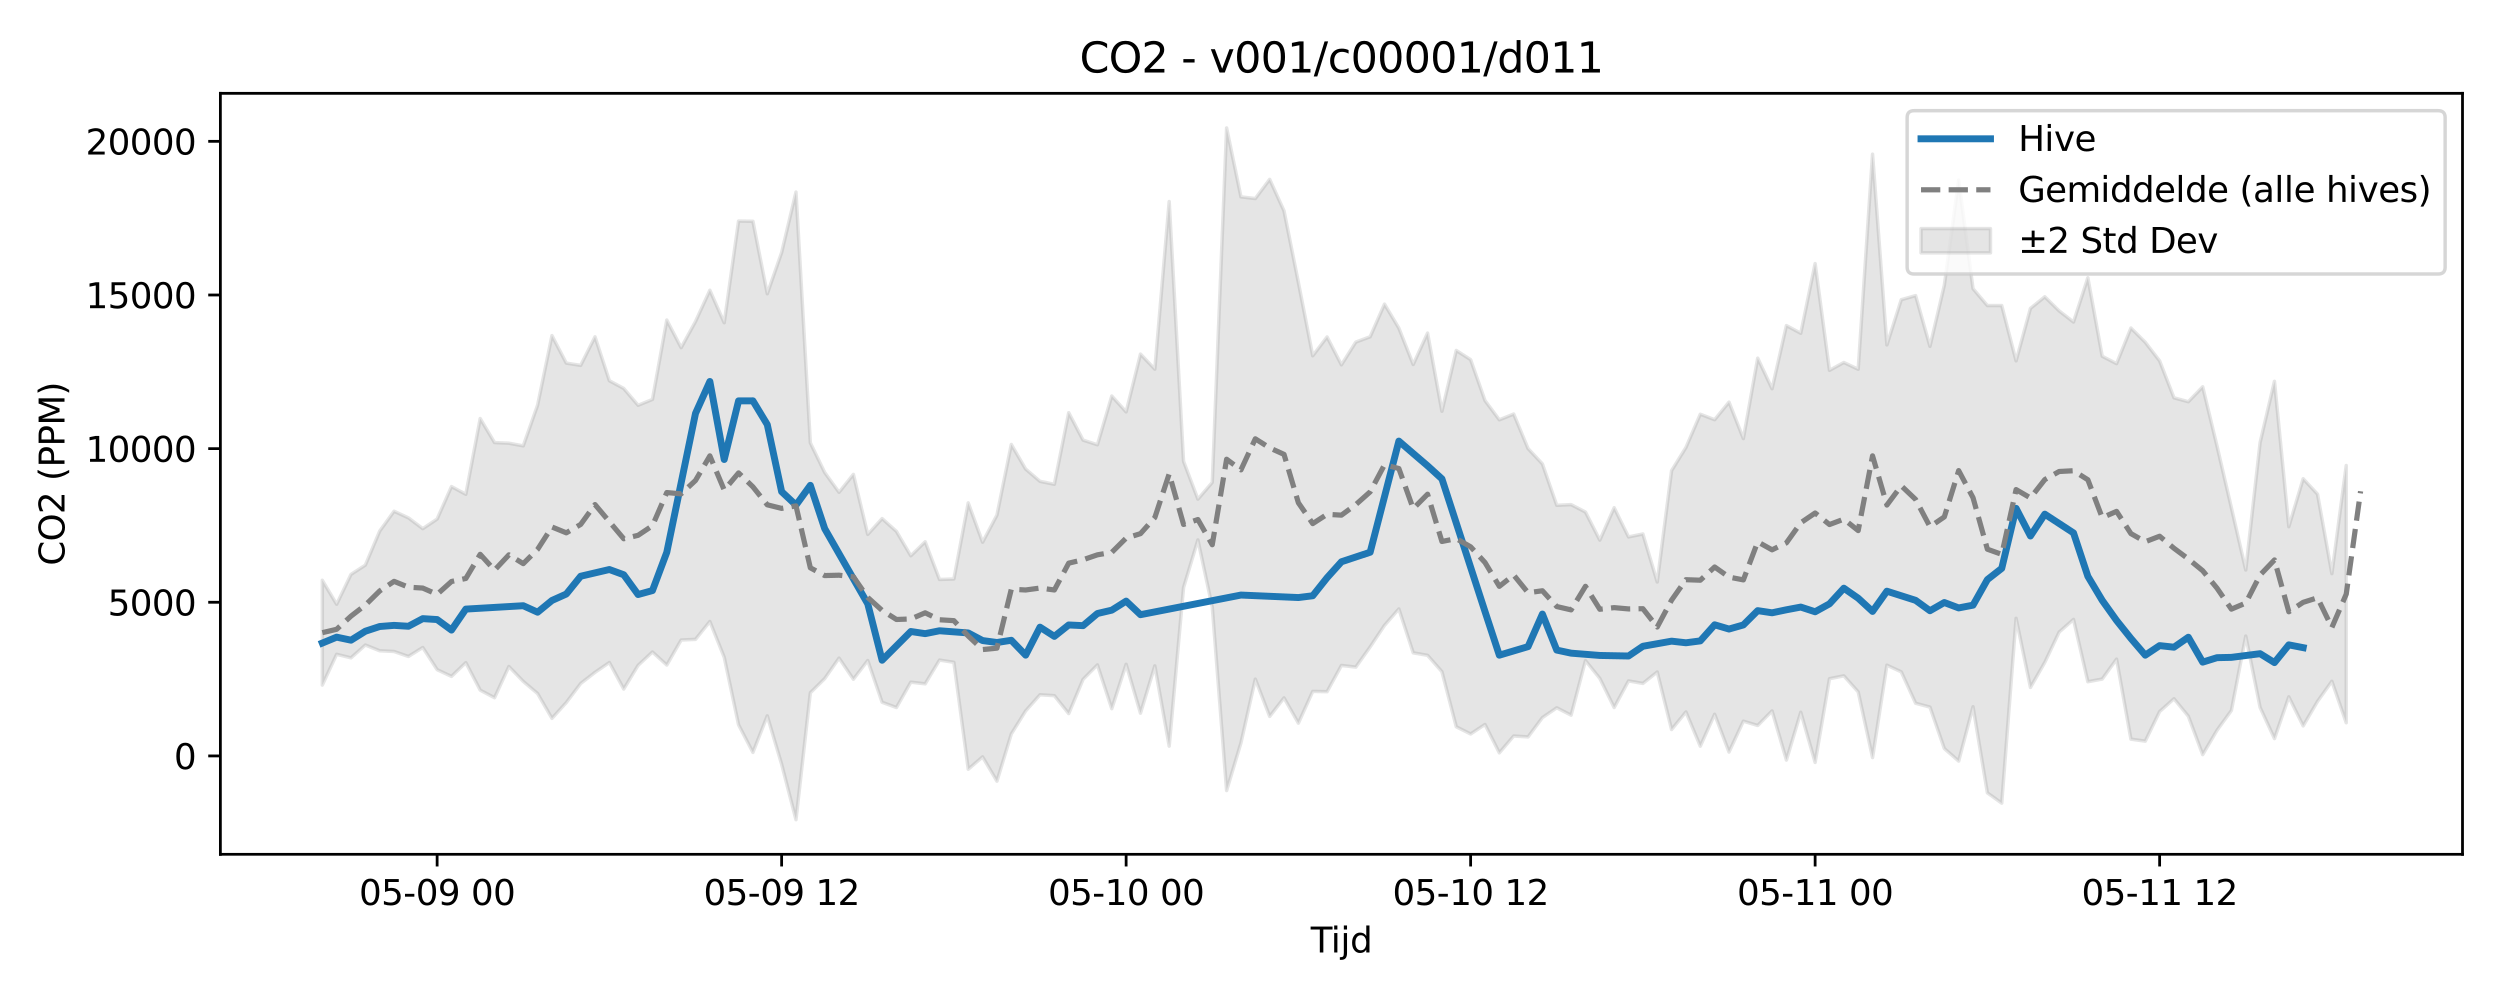 <?xml version="1.0" encoding="utf-8" standalone="no"?>
<!DOCTYPE svg PUBLIC "-//W3C//DTD SVG 1.1//EN"
  "http://www.w3.org/Graphics/SVG/1.1/DTD/svg11.dtd">
<svg xmlns:xlink="http://www.w3.org/1999/xlink" width="720pt" height="288pt" viewBox="0 0 720 288" xmlns="http://www.w3.org/2000/svg" version="1.1">
 <defs>
  <style type="text/css">*{stroke-linejoin: round; stroke-linecap: butt}</style>
 </defs>
 <g id="figure_1">
  <g id="patch_1">
   <path d="M 0 288 
L 720 288 
L 720 0 
L 0 0 
z
" style="fill: #ffffff"/>
  </g>
  <g id="axes_1">
   <g id="patch_2">
    <path d="M 63.47 246.04 
L 709.2 246.04 
L 709.2 26.88 
L 63.47 26.88 
z
" style="fill: #ffffff"/>
   </g>
   <g id="FillBetweenPolyCollection_1">
    <defs>
     <path id="me07fb9f6cd" d="M 92.821 -120.888 
L 92.821 -90.693 
L 96.955 -99.556 
L 101.089 -98.536 
L 105.223 -102.232 
L 109.357 -100.572 
L 113.491 -100.37 
L 117.625 -98.937 
L 121.759 -101.522 
L 125.893 -95.131 
L 130.027 -93.196 
L 134.161 -97.162 
L 138.295 -89.238 
L 142.429 -87.047 
L 146.563 -96.052 
L 150.697 -91.756 
L 154.831 -88.255 
L 158.965 -81.105 
L 163.099 -85.672 
L 167.233 -91.15 
L 171.367 -94.362 
L 175.501 -97.201 
L 179.635 -89.548 
L 183.769 -96.372 
L 187.903 -100.225 
L 192.037 -96.469 
L 196.171 -103.677 
L 200.305 -103.855 
L 204.439 -109.017 
L 208.573 -98.706 
L 212.707 -79.256 
L 216.841 -71.3 
L 220.975 -81.832 
L 225.109 -67.902 
L 229.243 -51.922 
L 233.377 -88.48 
L 237.511 -92.554 
L 241.645 -98.465 
L 245.779 -92.375 
L 249.913 -97.773 
L 254.047 -85.744 
L 258.181 -84.231 
L 262.315 -91.541 
L 266.449 -91.051 
L 270.583 -97.902 
L 274.717 -97.25 
L 278.851 -66.457 
L 282.985 -70.019 
L 287.119 -63.018 
L 291.253 -76.612 
L 295.387 -83.253 
L 299.521 -87.905 
L 303.655 -87.647 
L 307.789 -82.477 
L 311.923 -92.339 
L 316.057 -96.51 
L 320.191 -83.893 
L 324.325 -96.688 
L 328.459 -82.596 
L 332.593 -96.231 
L 336.727 -73.108 
L 340.861 -118.762 
L 344.995 -132.502 
L 349.129 -113.176 
L 353.263 -60.318 
L 357.397 -74.056 
L 361.531 -92.42 
L 365.665 -81.668 
L 369.799 -87.007 
L 373.933 -79.734 
L 378.067 -88.873 
L 382.201 -88.795 
L 386.335 -96.348 
L 390.469 -95.87 
L 394.603 -101.688 
L 398.737 -107.888 
L 402.871 -112.628 
L 407.005 -99.985 
L 411.139 -99.261 
L 415.273 -94.562 
L 419.407 -78.684 
L 423.541 -76.614 
L 427.675 -79.355 
L 431.809 -71.176 
L 435.943 -76.028 
L 440.077 -75.769 
L 444.211 -81.324 
L 448.345 -84.155 
L 452.479 -82.031 
L 456.613 -97.746 
L 460.747 -92.623 
L 464.881 -84.221 
L 469.015 -91.895 
L 473.149 -91.171 
L 477.283 -94.466 
L 481.417 -77.884 
L 485.551 -82.96 
L 489.685 -73.094 
L 493.819 -82.289 
L 497.953 -71.404 
L 502.087 -80.302 
L 506.221 -79.056 
L 510.355 -83.256 
L 514.489 -69.096 
L 518.623 -82.877 
L 522.757 -68.414 
L 526.891 -92.524 
L 531.025 -93.356 
L 535.159 -88.731 
L 539.293 -69.817 
L 543.427 -96.428 
L 547.561 -94.505 
L 551.695 -85.458 
L 555.829 -84.355 
L 559.963 -72.422 
L 564.097 -68.811 
L 568.231 -84.46 
L 572.365 -59.655 
L 576.499 -56.689 
L 580.633 -109.933 
L 584.767 -90.019 
L 588.901 -97.227 
L 593.035 -105.958 
L 597.169 -109.6 
L 601.303 -91.657 
L 605.437 -92.428 
L 609.571 -98.18 
L 613.705 -75.117 
L 617.839 -74.545 
L 621.973 -83.063 
L 626.107 -86.762 
L 630.241 -81.736 
L 634.375 -70.666 
L 638.509 -77.688 
L 642.643 -83.373 
L 646.777 -104.818 
L 650.911 -84.257 
L 655.045 -75.28 
L 659.179 -87.313 
L 663.313 -78.936 
L 667.447 -86.001 
L 671.581 -91.796 
L 675.715 -79.84 
L 675.715 -153.939 
L 675.715 -153.939 
L 671.581 -122.792 
L 667.447 -145.677 
L 663.313 -150.127 
L 659.179 -136.305 
L 655.045 -178.187 
L 650.911 -160.549 
L 646.777 -123.837 
L 642.643 -141.758 
L 638.509 -159.49 
L 634.375 -176.602 
L 630.241 -172.306 
L 626.107 -173.432 
L 621.973 -184.065 
L 617.839 -189.421 
L 613.705 -193.527 
L 609.571 -183.268 
L 605.437 -185.408 
L 601.303 -208.006 
L 597.169 -195.253 
L 593.035 -198.463 
L 588.901 -202.53 
L 584.767 -199.177 
L 580.633 -184.069 
L 576.499 -200.007 
L 572.365 -199.998 
L 568.231 -204.862 
L 564.097 -236.117 
L 559.963 -205.84 
L 555.829 -188.251 
L 551.695 -202.869 
L 547.561 -201.687 
L 543.427 -188.663 
L 539.293 -243.605 
L 535.159 -181.649 
L 531.025 -183.611 
L 526.891 -181.343 
L 522.757 -212.092 
L 518.623 -192.015 
L 514.489 -194.241 
L 510.355 -176.041 
L 506.221 -184.855 
L 502.087 -161.678 
L 497.953 -172.191 
L 493.819 -167.125 
L 489.685 -168.706 
L 485.551 -159.135 
L 481.417 -152.456 
L 477.283 -120.381 
L 473.149 -134.216 
L 469.015 -133.368 
L 464.881 -141.781 
L 460.747 -132.443 
L 456.613 -140.536 
L 452.479 -142.671 
L 448.345 -142.478 
L 444.211 -154.395 
L 440.077 -158.813 
L 435.943 -168.76 
L 431.809 -167.089 
L 427.675 -172.644 
L 423.541 -184.417 
L 419.407 -187.069 
L 415.273 -169.55 
L 411.139 -192.081 
L 407.005 -183.026 
L 402.871 -193.502 
L 398.737 -200.418 
L 394.603 -191.013 
L 390.469 -189.482 
L 386.335 -182.925 
L 382.201 -190.96 
L 378.067 -185.532 
L 373.933 -206.665 
L 369.799 -227.267 
L 365.665 -236.348 
L 361.531 -230.821 
L 357.397 -231.303 
L 353.263 -251.158 
L 349.129 -149.058 
L 344.995 -144.246 
L 340.861 -155.158 
L 336.727 -229.968 
L 332.593 -181.679 
L 328.459 -186.022 
L 324.325 -169.373 
L 320.191 -173.948 
L 316.057 -159.912 
L 311.923 -161.246 
L 307.789 -169.149 
L 303.655 -148.526 
L 299.521 -149.377 
L 295.387 -152.914 
L 291.253 -159.995 
L 287.119 -139.65 
L 282.985 -131.84 
L 278.851 -143.177 
L 274.717 -121.255 
L 270.583 -121.112 
L 266.449 -131.975 
L 262.315 -127.935 
L 258.181 -134.952 
L 254.047 -138.652 
L 249.913 -134.091 
L 245.779 -151.38 
L 241.645 -146.218 
L 237.511 -151.923 
L 233.377 -160.464 
L 229.243 -232.692 
L 225.109 -215.269 
L 220.975 -203.398 
L 216.841 -224.273 
L 212.707 -224.339 
L 208.573 -195.043 
L 204.439 -204.41 
L 200.305 -195.405 
L 196.171 -187.867 
L 192.037 -195.826 
L 187.903 -172.957 
L 183.769 -171.284 
L 179.635 -176.129 
L 175.501 -178.351 
L 171.367 -191.001 
L 167.233 -182.778 
L 163.099 -183.419 
L 158.965 -191.349 
L 154.831 -171.33 
L 150.697 -159.59 
L 146.563 -160.361 
L 142.429 -160.539 
L 138.295 -167.466 
L 134.161 -145.643 
L 130.027 -147.87 
L 125.893 -138.522 
L 121.759 -135.748 
L 117.625 -138.855 
L 113.491 -140.767 
L 109.357 -135.053 
L 105.223 -125.25 
L 101.089 -122.577 
L 96.955 -113.974 
L 92.821 -120.888 
z
" style="stroke: #808080; stroke-opacity: 0.2"/>
    </defs>
    <g clip-path="url(#p07436fc9a9)">
     <use xlink:href="#me07fb9f6cd" x="0" y="288" style="fill: #808080; fill-opacity: 0.2; stroke: #808080; stroke-opacity: 0.2"/>
    </g>
   </g>
   <g id="matplotlib.axis_1">
    <g id="xtick_1">
     <g id="line2d_1">
      <defs>
       <path id="m7fe6c12891" d="M 0 0 
L 0 3.5 
" style="stroke: #000000; stroke-width: 0.8"/>
      </defs>
      <g>
       <use xlink:href="#m7fe6c12891" x="125.893" y="246.04" style="stroke: #000000; stroke-width: 0.8"/>
      </g>
     </g>
     <g id="text_1">
      <!-- 05-09 00 -->
      <g transform="translate(103.413 260.638) scale(0.1 -0.1)">
       <defs>
        <path id="DejaVuSans-30" d="M 2034 4250 
Q 1547 4250 1301 3770 
Q 1056 3291 1056 2328 
Q 1056 1369 1301 889 
Q 1547 409 2034 409 
Q 2525 409 2770 889 
Q 3016 1369 3016 2328 
Q 3016 3291 2770 3770 
Q 2525 4250 2034 4250 
z
M 2034 4750 
Q 2819 4750 3233 4129 
Q 3647 3509 3647 2328 
Q 3647 1150 3233 529 
Q 2819 -91 2034 -91 
Q 1250 -91 836 529 
Q 422 1150 422 2328 
Q 422 3509 836 4129 
Q 1250 4750 2034 4750 
z
" transform="scale(0.016)"/>
        <path id="DejaVuSans-35" d="M 691 4666 
L 3169 4666 
L 3169 4134 
L 1269 4134 
L 1269 2991 
Q 1406 3038 1543 3061 
Q 1681 3084 1819 3084 
Q 2600 3084 3056 2656 
Q 3513 2228 3513 1497 
Q 3513 744 3044 326 
Q 2575 -91 1722 -91 
Q 1428 -91 1123 -41 
Q 819 9 494 109 
L 494 744 
Q 775 591 1075 516 
Q 1375 441 1709 441 
Q 2250 441 2565 725 
Q 2881 1009 2881 1497 
Q 2881 1984 2565 2268 
Q 2250 2553 1709 2553 
Q 1456 2553 1204 2497 
Q 953 2441 691 2322 
L 691 4666 
z
" transform="scale(0.016)"/>
        <path id="DejaVuSans-2d" d="M 313 2009 
L 1997 2009 
L 1997 1497 
L 313 1497 
L 313 2009 
z
" transform="scale(0.016)"/>
        <path id="DejaVuSans-39" d="M 703 97 
L 703 672 
Q 941 559 1184 500 
Q 1428 441 1663 441 
Q 2288 441 2617 861 
Q 2947 1281 2994 2138 
Q 2813 1869 2534 1725 
Q 2256 1581 1919 1581 
Q 1219 1581 811 2004 
Q 403 2428 403 3163 
Q 403 3881 828 4315 
Q 1253 4750 1959 4750 
Q 2769 4750 3195 4129 
Q 3622 3509 3622 2328 
Q 3622 1225 3098 567 
Q 2575 -91 1691 -91 
Q 1453 -91 1209 -44 
Q 966 3 703 97 
z
M 1959 2075 
Q 2384 2075 2632 2365 
Q 2881 2656 2881 3163 
Q 2881 3666 2632 3958 
Q 2384 4250 1959 4250 
Q 1534 4250 1286 3958 
Q 1038 3666 1038 3163 
Q 1038 2656 1286 2365 
Q 1534 2075 1959 2075 
z
" transform="scale(0.016)"/>
        <path id="DejaVuSans-20" transform="scale(0.016)"/>
       </defs>
       <use xlink:href="#DejaVuSans-30"/>
       <use xlink:href="#DejaVuSans-35" transform="translate(63.623 0)"/>
       <use xlink:href="#DejaVuSans-2d" transform="translate(127.246 0)"/>
       <use xlink:href="#DejaVuSans-30" transform="translate(163.33 0)"/>
       <use xlink:href="#DejaVuSans-39" transform="translate(226.953 0)"/>
       <use xlink:href="#DejaVuSans-20" transform="translate(290.576 0)"/>
       <use xlink:href="#DejaVuSans-30" transform="translate(322.363 0)"/>
       <use xlink:href="#DejaVuSans-30" transform="translate(385.986 0)"/>
      </g>
     </g>
    </g>
    <g id="xtick_2">
     <g id="line2d_2">
      <g>
       <use xlink:href="#m7fe6c12891" x="225.109" y="246.04" style="stroke: #000000; stroke-width: 0.8"/>
      </g>
     </g>
     <g id="text_2">
      <!-- 05-09 12 -->
      <g transform="translate(202.629 260.638) scale(0.1 -0.1)">
       <defs>
        <path id="DejaVuSans-31" d="M 794 531 
L 1825 531 
L 1825 4091 
L 703 3866 
L 703 4441 
L 1819 4666 
L 2450 4666 
L 2450 531 
L 3481 531 
L 3481 0 
L 794 0 
L 794 531 
z
" transform="scale(0.016)"/>
        <path id="DejaVuSans-32" d="M 1228 531 
L 3431 531 
L 3431 0 
L 469 0 
L 469 531 
Q 828 903 1448 1529 
Q 2069 2156 2228 2338 
Q 2531 2678 2651 2914 
Q 2772 3150 2772 3378 
Q 2772 3750 2511 3984 
Q 2250 4219 1831 4219 
Q 1534 4219 1204 4116 
Q 875 4013 500 3803 
L 500 4441 
Q 881 4594 1212 4672 
Q 1544 4750 1819 4750 
Q 2544 4750 2975 4387 
Q 3406 4025 3406 3419 
Q 3406 3131 3298 2873 
Q 3191 2616 2906 2266 
Q 2828 2175 2409 1742 
Q 1991 1309 1228 531 
z
" transform="scale(0.016)"/>
       </defs>
       <use xlink:href="#DejaVuSans-30"/>
       <use xlink:href="#DejaVuSans-35" transform="translate(63.623 0)"/>
       <use xlink:href="#DejaVuSans-2d" transform="translate(127.246 0)"/>
       <use xlink:href="#DejaVuSans-30" transform="translate(163.33 0)"/>
       <use xlink:href="#DejaVuSans-39" transform="translate(226.953 0)"/>
       <use xlink:href="#DejaVuSans-20" transform="translate(290.576 0)"/>
       <use xlink:href="#DejaVuSans-31" transform="translate(322.363 0)"/>
       <use xlink:href="#DejaVuSans-32" transform="translate(385.986 0)"/>
      </g>
     </g>
    </g>
    <g id="xtick_3">
     <g id="line2d_3">
      <g>
       <use xlink:href="#m7fe6c12891" x="324.325" y="246.04" style="stroke: #000000; stroke-width: 0.8"/>
      </g>
     </g>
     <g id="text_3">
      <!-- 05-10 00 -->
      <g transform="translate(301.845 260.638) scale(0.1 -0.1)">
       <use xlink:href="#DejaVuSans-30"/>
       <use xlink:href="#DejaVuSans-35" transform="translate(63.623 0)"/>
       <use xlink:href="#DejaVuSans-2d" transform="translate(127.246 0)"/>
       <use xlink:href="#DejaVuSans-31" transform="translate(163.33 0)"/>
       <use xlink:href="#DejaVuSans-30" transform="translate(226.953 0)"/>
       <use xlink:href="#DejaVuSans-20" transform="translate(290.576 0)"/>
       <use xlink:href="#DejaVuSans-30" transform="translate(322.363 0)"/>
       <use xlink:href="#DejaVuSans-30" transform="translate(385.986 0)"/>
      </g>
     </g>
    </g>
    <g id="xtick_4">
     <g id="line2d_4">
      <g>
       <use xlink:href="#m7fe6c12891" x="423.541" y="246.04" style="stroke: #000000; stroke-width: 0.8"/>
      </g>
     </g>
     <g id="text_4">
      <!-- 05-10 12 -->
      <g transform="translate(401.06 260.638) scale(0.1 -0.1)">
       <use xlink:href="#DejaVuSans-30"/>
       <use xlink:href="#DejaVuSans-35" transform="translate(63.623 0)"/>
       <use xlink:href="#DejaVuSans-2d" transform="translate(127.246 0)"/>
       <use xlink:href="#DejaVuSans-31" transform="translate(163.33 0)"/>
       <use xlink:href="#DejaVuSans-30" transform="translate(226.953 0)"/>
       <use xlink:href="#DejaVuSans-20" transform="translate(290.576 0)"/>
       <use xlink:href="#DejaVuSans-31" transform="translate(322.363 0)"/>
       <use xlink:href="#DejaVuSans-32" transform="translate(385.986 0)"/>
      </g>
     </g>
    </g>
    <g id="xtick_5">
     <g id="line2d_5">
      <g>
       <use xlink:href="#m7fe6c12891" x="522.757" y="246.04" style="stroke: #000000; stroke-width: 0.8"/>
      </g>
     </g>
     <g id="text_5">
      <!-- 05-11 00 -->
      <g transform="translate(500.276 260.638) scale(0.1 -0.1)">
       <use xlink:href="#DejaVuSans-30"/>
       <use xlink:href="#DejaVuSans-35" transform="translate(63.623 0)"/>
       <use xlink:href="#DejaVuSans-2d" transform="translate(127.246 0)"/>
       <use xlink:href="#DejaVuSans-31" transform="translate(163.33 0)"/>
       <use xlink:href="#DejaVuSans-31" transform="translate(226.953 0)"/>
       <use xlink:href="#DejaVuSans-20" transform="translate(290.576 0)"/>
       <use xlink:href="#DejaVuSans-30" transform="translate(322.363 0)"/>
       <use xlink:href="#DejaVuSans-30" transform="translate(385.986 0)"/>
      </g>
     </g>
    </g>
    <g id="xtick_6">
     <g id="line2d_6">
      <g>
       <use xlink:href="#m7fe6c12891" x="621.973" y="246.04" style="stroke: #000000; stroke-width: 0.8"/>
      </g>
     </g>
     <g id="text_6">
      <!-- 05-11 12 -->
      <g transform="translate(599.492 260.638) scale(0.1 -0.1)">
       <use xlink:href="#DejaVuSans-30"/>
       <use xlink:href="#DejaVuSans-35" transform="translate(63.623 0)"/>
       <use xlink:href="#DejaVuSans-2d" transform="translate(127.246 0)"/>
       <use xlink:href="#DejaVuSans-31" transform="translate(163.33 0)"/>
       <use xlink:href="#DejaVuSans-31" transform="translate(226.953 0)"/>
       <use xlink:href="#DejaVuSans-20" transform="translate(290.576 0)"/>
       <use xlink:href="#DejaVuSans-31" transform="translate(322.363 0)"/>
       <use xlink:href="#DejaVuSans-32" transform="translate(385.986 0)"/>
      </g>
     </g>
    </g>
    <g id="text_7">
     <!-- Tijd -->
     <g transform="translate(377.485 274.317) scale(0.1 -0.1)">
      <defs>
       <path id="DejaVuSans-54" d="M -19 4666 
L 3928 4666 
L 3928 4134 
L 2272 4134 
L 2272 0 
L 1638 0 
L 1638 4134 
L -19 4134 
L -19 4666 
z
" transform="scale(0.016)"/>
       <path id="DejaVuSans-69" d="M 603 3500 
L 1178 3500 
L 1178 0 
L 603 0 
L 603 3500 
z
M 603 4863 
L 1178 4863 
L 1178 4134 
L 603 4134 
L 603 4863 
z
" transform="scale(0.016)"/>
       <path id="DejaVuSans-6a" d="M 603 3500 
L 1178 3500 
L 1178 -63 
Q 1178 -731 923 -1031 
Q 669 -1331 103 -1331 
L -116 -1331 
L -116 -844 
L 38 -844 
Q 366 -844 484 -692 
Q 603 -541 603 -63 
L 603 3500 
z
M 603 4863 
L 1178 4863 
L 1178 4134 
L 603 4134 
L 603 4863 
z
" transform="scale(0.016)"/>
       <path id="DejaVuSans-64" d="M 2906 2969 
L 2906 4863 
L 3481 4863 
L 3481 0 
L 2906 0 
L 2906 525 
Q 2725 213 2448 61 
Q 2172 -91 1784 -91 
Q 1150 -91 751 415 
Q 353 922 353 1747 
Q 353 2572 751 3078 
Q 1150 3584 1784 3584 
Q 2172 3584 2448 3432 
Q 2725 3281 2906 2969 
z
M 947 1747 
Q 947 1113 1208 752 
Q 1469 391 1925 391 
Q 2381 391 2643 752 
Q 2906 1113 2906 1747 
Q 2906 2381 2643 2742 
Q 2381 3103 1925 3103 
Q 1469 3103 1208 2742 
Q 947 2381 947 1747 
z
" transform="scale(0.016)"/>
      </defs>
      <use xlink:href="#DejaVuSans-54"/>
      <use xlink:href="#DejaVuSans-69" transform="translate(57.959 0)"/>
      <use xlink:href="#DejaVuSans-6a" transform="translate(85.742 0)"/>
      <use xlink:href="#DejaVuSans-64" transform="translate(113.525 0)"/>
     </g>
    </g>
   </g>
   <g id="matplotlib.axis_2">
    <g id="ytick_1">
     <g id="line2d_7">
      <defs>
       <path id="m6cca5cf167" d="M 0 0 
L -3.5 0 
" style="stroke: #000000; stroke-width: 0.8"/>
      </defs>
      <g>
       <use xlink:href="#m6cca5cf167" x="63.47" y="217.704" style="stroke: #000000; stroke-width: 0.8"/>
      </g>
     </g>
     <g id="text_8">
      <!-- 0 -->
      <g transform="translate(50.108 221.503) scale(0.1 -0.1)">
       <use xlink:href="#DejaVuSans-30"/>
      </g>
     </g>
    </g>
    <g id="ytick_2">
     <g id="line2d_8">
      <g>
       <use xlink:href="#m6cca5cf167" x="63.47" y="173.455" style="stroke: #000000; stroke-width: 0.8"/>
      </g>
     </g>
     <g id="text_9">
      <!-- 5000 -->
      <g transform="translate(31.02 177.254) scale(0.1 -0.1)">
       <use xlink:href="#DejaVuSans-35"/>
       <use xlink:href="#DejaVuSans-30" transform="translate(63.623 0)"/>
       <use xlink:href="#DejaVuSans-30" transform="translate(127.246 0)"/>
       <use xlink:href="#DejaVuSans-30" transform="translate(190.869 0)"/>
      </g>
     </g>
    </g>
    <g id="ytick_3">
     <g id="line2d_9">
      <g>
       <use xlink:href="#m6cca5cf167" x="63.47" y="129.207" style="stroke: #000000; stroke-width: 0.8"/>
      </g>
     </g>
     <g id="text_10">
      <!-- 10000 -->
      <g transform="translate(24.657 133.006) scale(0.1 -0.1)">
       <use xlink:href="#DejaVuSans-31"/>
       <use xlink:href="#DejaVuSans-30" transform="translate(63.623 0)"/>
       <use xlink:href="#DejaVuSans-30" transform="translate(127.246 0)"/>
       <use xlink:href="#DejaVuSans-30" transform="translate(190.869 0)"/>
       <use xlink:href="#DejaVuSans-30" transform="translate(254.492 0)"/>
      </g>
     </g>
    </g>
    <g id="ytick_4">
     <g id="line2d_10">
      <g>
       <use xlink:href="#m6cca5cf167" x="63.47" y="84.958" style="stroke: #000000; stroke-width: 0.8"/>
      </g>
     </g>
     <g id="text_11">
      <!-- 15000 -->
      <g transform="translate(24.657 88.758) scale(0.1 -0.1)">
       <use xlink:href="#DejaVuSans-31"/>
       <use xlink:href="#DejaVuSans-35" transform="translate(63.623 0)"/>
       <use xlink:href="#DejaVuSans-30" transform="translate(127.246 0)"/>
       <use xlink:href="#DejaVuSans-30" transform="translate(190.869 0)"/>
       <use xlink:href="#DejaVuSans-30" transform="translate(254.492 0)"/>
      </g>
     </g>
    </g>
    <g id="ytick_5">
     <g id="line2d_11">
      <g>
       <use xlink:href="#m6cca5cf167" x="63.47" y="40.71" style="stroke: #000000; stroke-width: 0.8"/>
      </g>
     </g>
     <g id="text_12">
      <!-- 20000 -->
      <g transform="translate(24.657 44.509) scale(0.1 -0.1)">
       <use xlink:href="#DejaVuSans-32"/>
       <use xlink:href="#DejaVuSans-30" transform="translate(63.623 0)"/>
       <use xlink:href="#DejaVuSans-30" transform="translate(127.246 0)"/>
       <use xlink:href="#DejaVuSans-30" transform="translate(190.869 0)"/>
       <use xlink:href="#DejaVuSans-30" transform="translate(254.492 0)"/>
      </g>
     </g>
    </g>
    <g id="text_13">
     <!-- CO2 (PPM) -->
     <g transform="translate(18.578 162.903) rotate(-90) scale(0.1 -0.1)">
      <defs>
       <path id="DejaVuSans-43" d="M 4122 4306 
L 4122 3641 
Q 3803 3938 3442 4084 
Q 3081 4231 2675 4231 
Q 1875 4231 1450 3742 
Q 1025 3253 1025 2328 
Q 1025 1406 1450 917 
Q 1875 428 2675 428 
Q 3081 428 3442 575 
Q 3803 722 4122 1019 
L 4122 359 
Q 3791 134 3420 21 
Q 3050 -91 2638 -91 
Q 1578 -91 968 557 
Q 359 1206 359 2328 
Q 359 3453 968 4101 
Q 1578 4750 2638 4750 
Q 3056 4750 3426 4639 
Q 3797 4528 4122 4306 
z
" transform="scale(0.016)"/>
       <path id="DejaVuSans-4f" d="M 2522 4238 
Q 1834 4238 1429 3725 
Q 1025 3213 1025 2328 
Q 1025 1447 1429 934 
Q 1834 422 2522 422 
Q 3209 422 3611 934 
Q 4013 1447 4013 2328 
Q 4013 3213 3611 3725 
Q 3209 4238 2522 4238 
z
M 2522 4750 
Q 3503 4750 4090 4092 
Q 4678 3434 4678 2328 
Q 4678 1225 4090 567 
Q 3503 -91 2522 -91 
Q 1538 -91 948 565 
Q 359 1222 359 2328 
Q 359 3434 948 4092 
Q 1538 4750 2522 4750 
z
" transform="scale(0.016)"/>
       <path id="DejaVuSans-28" d="M 1984 4856 
Q 1566 4138 1362 3434 
Q 1159 2731 1159 2009 
Q 1159 1288 1364 580 
Q 1569 -128 1984 -844 
L 1484 -844 
Q 1016 -109 783 600 
Q 550 1309 550 2009 
Q 550 2706 781 3412 
Q 1013 4119 1484 4856 
L 1984 4856 
z
" transform="scale(0.016)"/>
       <path id="DejaVuSans-50" d="M 1259 4147 
L 1259 2394 
L 2053 2394 
Q 2494 2394 2734 2622 
Q 2975 2850 2975 3272 
Q 2975 3691 2734 3919 
Q 2494 4147 2053 4147 
L 1259 4147 
z
M 628 4666 
L 2053 4666 
Q 2838 4666 3239 4311 
Q 3641 3956 3641 3272 
Q 3641 2581 3239 2228 
Q 2838 1875 2053 1875 
L 1259 1875 
L 1259 0 
L 628 0 
L 628 4666 
z
" transform="scale(0.016)"/>
       <path id="DejaVuSans-4d" d="M 628 4666 
L 1569 4666 
L 2759 1491 
L 3956 4666 
L 4897 4666 
L 4897 0 
L 4281 0 
L 4281 4097 
L 3078 897 
L 2444 897 
L 1241 4097 
L 1241 0 
L 628 0 
L 628 4666 
z
" transform="scale(0.016)"/>
       <path id="DejaVuSans-29" d="M 513 4856 
L 1013 4856 
Q 1481 4119 1714 3412 
Q 1947 2706 1947 2009 
Q 1947 1309 1714 600 
Q 1481 -109 1013 -844 
L 513 -844 
Q 928 -128 1133 580 
Q 1338 1288 1338 2009 
Q 1338 2731 1133 3434 
Q 928 4138 513 4856 
z
" transform="scale(0.016)"/>
      </defs>
      <use xlink:href="#DejaVuSans-43"/>
      <use xlink:href="#DejaVuSans-4f" transform="translate(69.824 0)"/>
      <use xlink:href="#DejaVuSans-32" transform="translate(148.535 0)"/>
      <use xlink:href="#DejaVuSans-20" transform="translate(212.158 0)"/>
      <use xlink:href="#DejaVuSans-28" transform="translate(243.945 0)"/>
      <use xlink:href="#DejaVuSans-50" transform="translate(282.959 0)"/>
      <use xlink:href="#DejaVuSans-50" transform="translate(343.262 0)"/>
      <use xlink:href="#DejaVuSans-4d" transform="translate(403.564 0)"/>
      <use xlink:href="#DejaVuSans-29" transform="translate(489.844 0)"/>
     </g>
    </g>
   </g>
   <g id="line2d_12">
    <path d="M 92.821 185.208 
L 96.955 183.5 
L 101.089 184.373 
L 105.223 181.792 
L 109.357 180.435 
L 113.491 180.107 
L 117.625 180.364 
L 121.759 178.166 
L 125.893 178.429 
L 130.027 181.461 
L 134.161 175.42 
L 150.697 174.446 
L 154.831 176.314 
L 158.965 172.933 
L 163.099 171.078 
L 167.233 165.955 
L 175.501 164.021 
L 179.635 165.53 
L 183.769 171.225 
L 187.903 170.084 
L 192.037 159.048 
L 200.305 119.056 
L 204.439 109.87 
L 208.573 132.331 
L 212.707 115.454 
L 216.841 115.441 
L 220.975 122.277 
L 225.109 141.596 
L 229.243 145.473 
L 233.377 139.782 
L 237.511 152.243 
L 249.913 173.907 
L 254.047 190.146 
L 262.315 181.871 
L 266.449 182.491 
L 270.583 181.659 
L 278.851 182.287 
L 282.985 184.482 
L 287.119 185.04 
L 291.253 184.402 
L 295.387 188.68 
L 299.521 180.626 
L 303.655 183.275 
L 307.789 179.989 
L 311.923 180.187 
L 316.057 176.691 
L 320.191 175.727 
L 324.325 173.122 
L 328.459 177.031 
L 357.397 171.376 
L 373.933 172.092 
L 378.067 171.579 
L 382.201 166.384 
L 386.335 161.791 
L 394.603 159.044 
L 402.871 127.039 
L 407.005 130.605 
L 411.139 134.145 
L 415.273 137.915 
L 427.675 176.107 
L 431.809 188.694 
L 440.077 186.23 
L 444.211 176.854 
L 448.345 187.225 
L 452.479 188.11 
L 460.747 188.77 
L 469.015 188.929 
L 473.149 186.128 
L 481.417 184.653 
L 485.551 185.119 
L 489.685 184.579 
L 493.819 179.942 
L 497.953 181.166 
L 502.087 179.983 
L 506.221 175.865 
L 510.355 176.485 
L 514.489 175.618 
L 518.623 174.839 
L 522.757 176.19 
L 526.891 173.904 
L 531.025 169.405 
L 535.159 172.284 
L 539.293 176.087 
L 543.427 170.265 
L 551.695 172.898 
L 555.829 175.889 
L 559.963 173.526 
L 564.097 175.084 
L 568.231 174.287 
L 572.365 166.929 
L 576.499 163.69 
L 580.633 146.411 
L 584.767 154.366 
L 588.901 148.079 
L 597.169 153.479 
L 601.303 165.982 
L 605.437 172.904 
L 609.571 178.697 
L 613.705 183.867 
L 617.839 188.694 
L 621.973 185.938 
L 626.107 186.394 
L 630.241 183.526 
L 634.375 190.694 
L 638.509 189.411 
L 642.643 189.32 
L 650.911 188.261 
L 655.045 190.827 
L 659.179 185.721 
L 663.313 186.526 
" clip-path="url(#p07436fc9a9)" style="fill: none; stroke: #1f77b4; stroke-width: 2; stroke-linecap: square"/>
   </g>
   <g id="line2d_13">
    <path d="M 92.821 182.21 
L 96.955 181.235 
L 101.089 177.444 
L 105.223 174.259 
L 109.357 170.188 
L 113.491 167.432 
L 117.625 169.104 
L 121.759 169.365 
L 125.893 171.174 
L 130.027 167.467 
L 134.161 166.597 
L 138.295 159.648 
L 142.429 164.207 
L 146.563 159.793 
L 150.697 162.327 
L 154.831 158.208 
L 158.965 151.773 
L 163.099 153.454 
L 167.233 151.036 
L 171.367 145.318 
L 179.635 155.161 
L 183.769 154.172 
L 187.903 151.409 
L 192.037 141.853 
L 196.171 142.228 
L 200.305 138.37 
L 204.439 131.287 
L 208.573 141.126 
L 212.707 136.202 
L 216.841 140.213 
L 220.975 145.385 
L 225.109 146.414 
L 229.243 145.693 
L 233.377 163.528 
L 237.511 165.762 
L 241.645 165.659 
L 245.779 166.122 
L 249.913 172.068 
L 254.047 175.802 
L 258.181 178.409 
L 262.315 178.262 
L 266.449 176.487 
L 270.583 178.493 
L 274.717 178.747 
L 278.851 183.183 
L 282.985 187.071 
L 287.119 186.666 
L 291.253 169.696 
L 295.387 169.917 
L 299.521 169.359 
L 303.655 169.914 
L 307.789 162.187 
L 311.923 161.208 
L 316.057 159.789 
L 320.191 159.079 
L 324.325 154.969 
L 328.459 153.691 
L 332.593 149.045 
L 336.727 136.462 
L 340.861 151.04 
L 344.995 149.626 
L 349.129 156.883 
L 353.263 132.262 
L 357.397 135.321 
L 361.531 126.379 
L 365.665 128.992 
L 369.799 130.863 
L 373.933 144.8 
L 378.067 150.798 
L 382.201 148.122 
L 386.335 148.363 
L 390.469 145.324 
L 394.603 141.649 
L 398.737 133.847 
L 402.871 134.935 
L 407.005 146.495 
L 411.139 142.329 
L 415.273 155.944 
L 419.407 155.123 
L 423.541 157.485 
L 427.675 162 
L 431.809 168.867 
L 435.943 165.606 
L 440.077 170.709 
L 444.211 170.14 
L 448.345 174.684 
L 452.479 175.649 
L 456.613 168.859 
L 460.747 175.467 
L 464.881 174.999 
L 469.015 175.369 
L 473.149 175.307 
L 477.283 180.576 
L 481.417 172.83 
L 485.551 166.952 
L 489.685 167.1 
L 493.819 163.293 
L 497.953 166.203 
L 502.087 167.01 
L 506.221 156.044 
L 510.355 158.351 
L 514.489 156.332 
L 518.623 150.554 
L 522.757 147.747 
L 526.891 151.067 
L 531.025 149.517 
L 535.159 152.81 
L 539.293 131.289 
L 543.427 145.454 
L 547.561 139.904 
L 551.695 143.837 
L 555.829 151.697 
L 559.963 148.869 
L 564.097 135.536 
L 568.231 143.339 
L 572.365 158.173 
L 576.499 159.652 
L 580.633 140.999 
L 584.767 143.402 
L 588.901 138.121 
L 593.035 135.789 
L 597.169 135.573 
L 601.303 138.168 
L 605.437 149.082 
L 609.571 147.276 
L 613.705 153.678 
L 617.839 156.017 
L 621.973 154.436 
L 626.107 157.903 
L 630.241 160.979 
L 634.375 164.366 
L 638.509 169.411 
L 642.643 175.435 
L 646.777 173.673 
L 650.911 165.597 
L 655.045 161.267 
L 659.179 176.191 
L 663.313 173.469 
L 667.447 172.161 
L 671.581 180.706 
L 675.715 171.111 
L 679.849 141.481 
L 679.849 141.481 
" clip-path="url(#p07436fc9a9)" style="fill: none; stroke-dasharray: 5.55,2.4; stroke-dashoffset: 0; stroke: #808080; stroke-width: 1.5"/>
   </g>
   <g id="patch_3">
    <path d="M 63.47 246.04 
L 63.47 26.88 
" style="fill: none; stroke: #000000; stroke-width: 0.8; stroke-linejoin: miter; stroke-linecap: square"/>
   </g>
   <g id="patch_4">
    <path d="M 709.2 246.04 
L 709.2 26.88 
" style="fill: none; stroke: #000000; stroke-width: 0.8; stroke-linejoin: miter; stroke-linecap: square"/>
   </g>
   <g id="patch_5">
    <path d="M 63.47 246.04 
L 709.2 246.04 
" style="fill: none; stroke: #000000; stroke-width: 0.8; stroke-linejoin: miter; stroke-linecap: square"/>
   </g>
   <g id="patch_6">
    <path d="M 63.47 26.88 
L 709.2 26.88 
" style="fill: none; stroke: #000000; stroke-width: 0.8; stroke-linejoin: miter; stroke-linecap: square"/>
   </g>
   <g id="text_14">
    <!-- CO2 - v001/c00001/d011 -->
    <g transform="translate(310.932 20.88) scale(0.12 -0.12)">
     <defs>
      <path id="DejaVuSans-76" d="M 191 3500 
L 800 3500 
L 1894 563 
L 2988 3500 
L 3597 3500 
L 2284 0 
L 1503 0 
L 191 3500 
z
" transform="scale(0.016)"/>
      <path id="DejaVuSans-2f" d="M 1625 4666 
L 2156 4666 
L 531 -594 
L 0 -594 
L 1625 4666 
z
" transform="scale(0.016)"/>
      <path id="DejaVuSans-63" d="M 3122 3366 
L 3122 2828 
Q 2878 2963 2633 3030 
Q 2388 3097 2138 3097 
Q 1578 3097 1268 2742 
Q 959 2388 959 1747 
Q 959 1106 1268 751 
Q 1578 397 2138 397 
Q 2388 397 2633 464 
Q 2878 531 3122 666 
L 3122 134 
Q 2881 22 2623 -34 
Q 2366 -91 2075 -91 
Q 1284 -91 818 406 
Q 353 903 353 1747 
Q 353 2603 823 3093 
Q 1294 3584 2113 3584 
Q 2378 3584 2631 3529 
Q 2884 3475 3122 3366 
z
" transform="scale(0.016)"/>
     </defs>
     <use xlink:href="#DejaVuSans-43"/>
     <use xlink:href="#DejaVuSans-4f" transform="translate(69.824 0)"/>
     <use xlink:href="#DejaVuSans-32" transform="translate(148.535 0)"/>
     <use xlink:href="#DejaVuSans-20" transform="translate(212.158 0)"/>
     <use xlink:href="#DejaVuSans-2d" transform="translate(243.945 0)"/>
     <use xlink:href="#DejaVuSans-20" transform="translate(280.029 0)"/>
     <use xlink:href="#DejaVuSans-76" transform="translate(311.816 0)"/>
     <use xlink:href="#DejaVuSans-30" transform="translate(370.996 0)"/>
     <use xlink:href="#DejaVuSans-30" transform="translate(434.619 0)"/>
     <use xlink:href="#DejaVuSans-31" transform="translate(498.242 0)"/>
     <use xlink:href="#DejaVuSans-2f" transform="translate(561.865 0)"/>
     <use xlink:href="#DejaVuSans-63" transform="translate(595.557 0)"/>
     <use xlink:href="#DejaVuSans-30" transform="translate(650.537 0)"/>
     <use xlink:href="#DejaVuSans-30" transform="translate(714.16 0)"/>
     <use xlink:href="#DejaVuSans-30" transform="translate(777.783 0)"/>
     <use xlink:href="#DejaVuSans-30" transform="translate(841.406 0)"/>
     <use xlink:href="#DejaVuSans-31" transform="translate(905.029 0)"/>
     <use xlink:href="#DejaVuSans-2f" transform="translate(968.652 0)"/>
     <use xlink:href="#DejaVuSans-64" transform="translate(1002.344 0)"/>
     <use xlink:href="#DejaVuSans-30" transform="translate(1065.82 0)"/>
     <use xlink:href="#DejaVuSans-31" transform="translate(1129.443 0)"/>
     <use xlink:href="#DejaVuSans-31" transform="translate(1193.066 0)"/>
    </g>
   </g>
   <g id="legend_1">
    <g id="patch_7">
     <path d="M 551.256 78.914 
L 702.2 78.914 
Q 704.2 78.914 704.2 76.914 
L 704.2 33.88 
Q 704.2 31.88 702.2 31.88 
L 551.256 31.88 
Q 549.256 31.88 549.256 33.88 
L 549.256 76.914 
Q 549.256 78.914 551.256 78.914 
z
" style="fill: #ffffff; opacity: 0.8; stroke: #cccccc; stroke-linejoin: miter"/>
    </g>
    <g id="line2d_14">
     <path d="M 553.256 39.978 
L 563.256 39.978 
L 573.256 39.978 
" style="fill: none; stroke: #1f77b4; stroke-width: 2; stroke-linecap: square"/>
    </g>
    <g id="text_15">
     <!-- Hive -->
     <g transform="translate(581.256 43.478) scale(0.1 -0.1)">
      <defs>
       <path id="DejaVuSans-48" d="M 628 4666 
L 1259 4666 
L 1259 2753 
L 3553 2753 
L 3553 4666 
L 4184 4666 
L 4184 0 
L 3553 0 
L 3553 2222 
L 1259 2222 
L 1259 0 
L 628 0 
L 628 4666 
z
" transform="scale(0.016)"/>
       <path id="DejaVuSans-65" d="M 3597 1894 
L 3597 1613 
L 953 1613 
Q 991 1019 1311 708 
Q 1631 397 2203 397 
Q 2534 397 2845 478 
Q 3156 559 3463 722 
L 3463 178 
Q 3153 47 2828 -22 
Q 2503 -91 2169 -91 
Q 1331 -91 842 396 
Q 353 884 353 1716 
Q 353 2575 817 3079 
Q 1281 3584 2069 3584 
Q 2775 3584 3186 3129 
Q 3597 2675 3597 1894 
z
M 3022 2063 
Q 3016 2534 2758 2815 
Q 2500 3097 2075 3097 
Q 1594 3097 1305 2825 
Q 1016 2553 972 2059 
L 3022 2063 
z
" transform="scale(0.016)"/>
      </defs>
      <use xlink:href="#DejaVuSans-48"/>
      <use xlink:href="#DejaVuSans-69" transform="translate(75.195 0)"/>
      <use xlink:href="#DejaVuSans-76" transform="translate(102.979 0)"/>
      <use xlink:href="#DejaVuSans-65" transform="translate(162.158 0)"/>
     </g>
    </g>
    <g id="line2d_15">
     <path d="M 553.256 54.657 
L 563.256 54.657 
L 573.256 54.657 
" style="fill: none; stroke-dasharray: 5.55,2.4; stroke-dashoffset: 0; stroke: #808080; stroke-width: 1.5"/>
    </g>
    <g id="text_16">
     <!-- Gemiddelde (alle hives) -->
     <g transform="translate(581.256 58.157) scale(0.1 -0.1)">
      <defs>
       <path id="DejaVuSans-47" d="M 3809 666 
L 3809 1919 
L 2778 1919 
L 2778 2438 
L 4434 2438 
L 4434 434 
Q 4069 175 3628 42 
Q 3188 -91 2688 -91 
Q 1594 -91 976 548 
Q 359 1188 359 2328 
Q 359 3472 976 4111 
Q 1594 4750 2688 4750 
Q 3144 4750 3555 4637 
Q 3966 4525 4313 4306 
L 4313 3634 
Q 3963 3931 3569 4081 
Q 3175 4231 2741 4231 
Q 1884 4231 1454 3753 
Q 1025 3275 1025 2328 
Q 1025 1384 1454 906 
Q 1884 428 2741 428 
Q 3075 428 3337 486 
Q 3600 544 3809 666 
z
" transform="scale(0.016)"/>
       <path id="DejaVuSans-6d" d="M 3328 2828 
Q 3544 3216 3844 3400 
Q 4144 3584 4550 3584 
Q 5097 3584 5394 3201 
Q 5691 2819 5691 2113 
L 5691 0 
L 5113 0 
L 5113 2094 
Q 5113 2597 4934 2840 
Q 4756 3084 4391 3084 
Q 3944 3084 3684 2787 
Q 3425 2491 3425 1978 
L 3425 0 
L 2847 0 
L 2847 2094 
Q 2847 2600 2669 2842 
Q 2491 3084 2119 3084 
Q 1678 3084 1418 2786 
Q 1159 2488 1159 1978 
L 1159 0 
L 581 0 
L 581 3500 
L 1159 3500 
L 1159 2956 
Q 1356 3278 1631 3431 
Q 1906 3584 2284 3584 
Q 2666 3584 2933 3390 
Q 3200 3197 3328 2828 
z
" transform="scale(0.016)"/>
       <path id="DejaVuSans-6c" d="M 603 4863 
L 1178 4863 
L 1178 0 
L 603 0 
L 603 4863 
z
" transform="scale(0.016)"/>
       <path id="DejaVuSans-61" d="M 2194 1759 
Q 1497 1759 1228 1600 
Q 959 1441 959 1056 
Q 959 750 1161 570 
Q 1363 391 1709 391 
Q 2188 391 2477 730 
Q 2766 1069 2766 1631 
L 2766 1759 
L 2194 1759 
z
M 3341 1997 
L 3341 0 
L 2766 0 
L 2766 531 
Q 2569 213 2275 61 
Q 1981 -91 1556 -91 
Q 1019 -91 701 211 
Q 384 513 384 1019 
Q 384 1609 779 1909 
Q 1175 2209 1959 2209 
L 2766 2209 
L 2766 2266 
Q 2766 2663 2505 2880 
Q 2244 3097 1772 3097 
Q 1472 3097 1187 3025 
Q 903 2953 641 2809 
L 641 3341 
Q 956 3463 1253 3523 
Q 1550 3584 1831 3584 
Q 2591 3584 2966 3190 
Q 3341 2797 3341 1997 
z
" transform="scale(0.016)"/>
       <path id="DejaVuSans-68" d="M 3513 2113 
L 3513 0 
L 2938 0 
L 2938 2094 
Q 2938 2591 2744 2837 
Q 2550 3084 2163 3084 
Q 1697 3084 1428 2787 
Q 1159 2491 1159 1978 
L 1159 0 
L 581 0 
L 581 4863 
L 1159 4863 
L 1159 2956 
Q 1366 3272 1645 3428 
Q 1925 3584 2291 3584 
Q 2894 3584 3203 3211 
Q 3513 2838 3513 2113 
z
" transform="scale(0.016)"/>
       <path id="DejaVuSans-73" d="M 2834 3397 
L 2834 2853 
Q 2591 2978 2328 3040 
Q 2066 3103 1784 3103 
Q 1356 3103 1142 2972 
Q 928 2841 928 2578 
Q 928 2378 1081 2264 
Q 1234 2150 1697 2047 
L 1894 2003 
Q 2506 1872 2764 1633 
Q 3022 1394 3022 966 
Q 3022 478 2636 193 
Q 2250 -91 1575 -91 
Q 1294 -91 989 -36 
Q 684 19 347 128 
L 347 722 
Q 666 556 975 473 
Q 1284 391 1588 391 
Q 1994 391 2212 530 
Q 2431 669 2431 922 
Q 2431 1156 2273 1281 
Q 2116 1406 1581 1522 
L 1381 1569 
Q 847 1681 609 1914 
Q 372 2147 372 2553 
Q 372 3047 722 3315 
Q 1072 3584 1716 3584 
Q 2034 3584 2315 3537 
Q 2597 3491 2834 3397 
z
" transform="scale(0.016)"/>
      </defs>
      <use xlink:href="#DejaVuSans-47"/>
      <use xlink:href="#DejaVuSans-65" transform="translate(77.49 0)"/>
      <use xlink:href="#DejaVuSans-6d" transform="translate(139.014 0)"/>
      <use xlink:href="#DejaVuSans-69" transform="translate(236.426 0)"/>
      <use xlink:href="#DejaVuSans-64" transform="translate(264.209 0)"/>
      <use xlink:href="#DejaVuSans-64" transform="translate(327.686 0)"/>
      <use xlink:href="#DejaVuSans-65" transform="translate(391.162 0)"/>
      <use xlink:href="#DejaVuSans-6c" transform="translate(452.686 0)"/>
      <use xlink:href="#DejaVuSans-64" transform="translate(480.469 0)"/>
      <use xlink:href="#DejaVuSans-65" transform="translate(543.945 0)"/>
      <use xlink:href="#DejaVuSans-20" transform="translate(605.469 0)"/>
      <use xlink:href="#DejaVuSans-28" transform="translate(637.256 0)"/>
      <use xlink:href="#DejaVuSans-61" transform="translate(676.27 0)"/>
      <use xlink:href="#DejaVuSans-6c" transform="translate(737.549 0)"/>
      <use xlink:href="#DejaVuSans-6c" transform="translate(765.332 0)"/>
      <use xlink:href="#DejaVuSans-65" transform="translate(793.115 0)"/>
      <use xlink:href="#DejaVuSans-20" transform="translate(854.639 0)"/>
      <use xlink:href="#DejaVuSans-68" transform="translate(886.426 0)"/>
      <use xlink:href="#DejaVuSans-69" transform="translate(949.805 0)"/>
      <use xlink:href="#DejaVuSans-76" transform="translate(977.588 0)"/>
      <use xlink:href="#DejaVuSans-65" transform="translate(1036.768 0)"/>
      <use xlink:href="#DejaVuSans-73" transform="translate(1098.291 0)"/>
      <use xlink:href="#DejaVuSans-29" transform="translate(1150.391 0)"/>
     </g>
    </g>
    <g id="patch_8">
     <path d="M 553.256 72.835 
L 573.256 72.835 
L 573.256 65.835 
L 553.256 65.835 
z
" style="fill: #808080; fill-opacity: 0.2; stroke: #808080; stroke-opacity: 0.2; stroke-linejoin: miter"/>
    </g>
    <g id="text_17">
     <!-- ±2 Std Dev -->
     <g transform="translate(581.256 72.835) scale(0.1 -0.1)">
      <defs>
       <path id="DejaVuSans-b1" d="M 2944 4013 
L 2944 2803 
L 4684 2803 
L 4684 2272 
L 2944 2272 
L 2944 1063 
L 2419 1063 
L 2419 2272 
L 678 2272 
L 678 2803 
L 2419 2803 
L 2419 4013 
L 2944 4013 
z
M 678 531 
L 4684 531 
L 4684 0 
L 678 0 
L 678 531 
z
" transform="scale(0.016)"/>
       <path id="DejaVuSans-53" d="M 3425 4513 
L 3425 3897 
Q 3066 4069 2747 4153 
Q 2428 4238 2131 4238 
Q 1616 4238 1336 4038 
Q 1056 3838 1056 3469 
Q 1056 3159 1242 3001 
Q 1428 2844 1947 2747 
L 2328 2669 
Q 3034 2534 3370 2195 
Q 3706 1856 3706 1288 
Q 3706 609 3251 259 
Q 2797 -91 1919 -91 
Q 1588 -91 1214 -16 
Q 841 59 441 206 
L 441 856 
Q 825 641 1194 531 
Q 1563 422 1919 422 
Q 2459 422 2753 634 
Q 3047 847 3047 1241 
Q 3047 1584 2836 1778 
Q 2625 1972 2144 2069 
L 1759 2144 
Q 1053 2284 737 2584 
Q 422 2884 422 3419 
Q 422 4038 858 4394 
Q 1294 4750 2059 4750 
Q 2388 4750 2728 4690 
Q 3069 4631 3425 4513 
z
" transform="scale(0.016)"/>
       <path id="DejaVuSans-74" d="M 1172 4494 
L 1172 3500 
L 2356 3500 
L 2356 3053 
L 1172 3053 
L 1172 1153 
Q 1172 725 1289 603 
Q 1406 481 1766 481 
L 2356 481 
L 2356 0 
L 1766 0 
Q 1100 0 847 248 
Q 594 497 594 1153 
L 594 3053 
L 172 3053 
L 172 3500 
L 594 3500 
L 594 4494 
L 1172 4494 
z
" transform="scale(0.016)"/>
       <path id="DejaVuSans-44" d="M 1259 4147 
L 1259 519 
L 2022 519 
Q 2988 519 3436 956 
Q 3884 1394 3884 2338 
Q 3884 3275 3436 3711 
Q 2988 4147 2022 4147 
L 1259 4147 
z
M 628 4666 
L 1925 4666 
Q 3281 4666 3915 4102 
Q 4550 3538 4550 2338 
Q 4550 1131 3912 565 
Q 3275 0 1925 0 
L 628 0 
L 628 4666 
z
" transform="scale(0.016)"/>
      </defs>
      <use xlink:href="#DejaVuSans-b1"/>
      <use xlink:href="#DejaVuSans-32" transform="translate(83.789 0)"/>
      <use xlink:href="#DejaVuSans-20" transform="translate(147.412 0)"/>
      <use xlink:href="#DejaVuSans-53" transform="translate(179.199 0)"/>
      <use xlink:href="#DejaVuSans-74" transform="translate(242.676 0)"/>
      <use xlink:href="#DejaVuSans-64" transform="translate(281.885 0)"/>
      <use xlink:href="#DejaVuSans-20" transform="translate(345.361 0)"/>
      <use xlink:href="#DejaVuSans-44" transform="translate(377.148 0)"/>
      <use xlink:href="#DejaVuSans-65" transform="translate(454.15 0)"/>
      <use xlink:href="#DejaVuSans-76" transform="translate(515.674 0)"/>
     </g>
    </g>
   </g>
  </g>
 </g>
 <defs>
  <clipPath id="p07436fc9a9">
   <rect x="63.47" y="26.88" width="645.73" height="219.16"/>
  </clipPath>
 </defs>
</svg>

